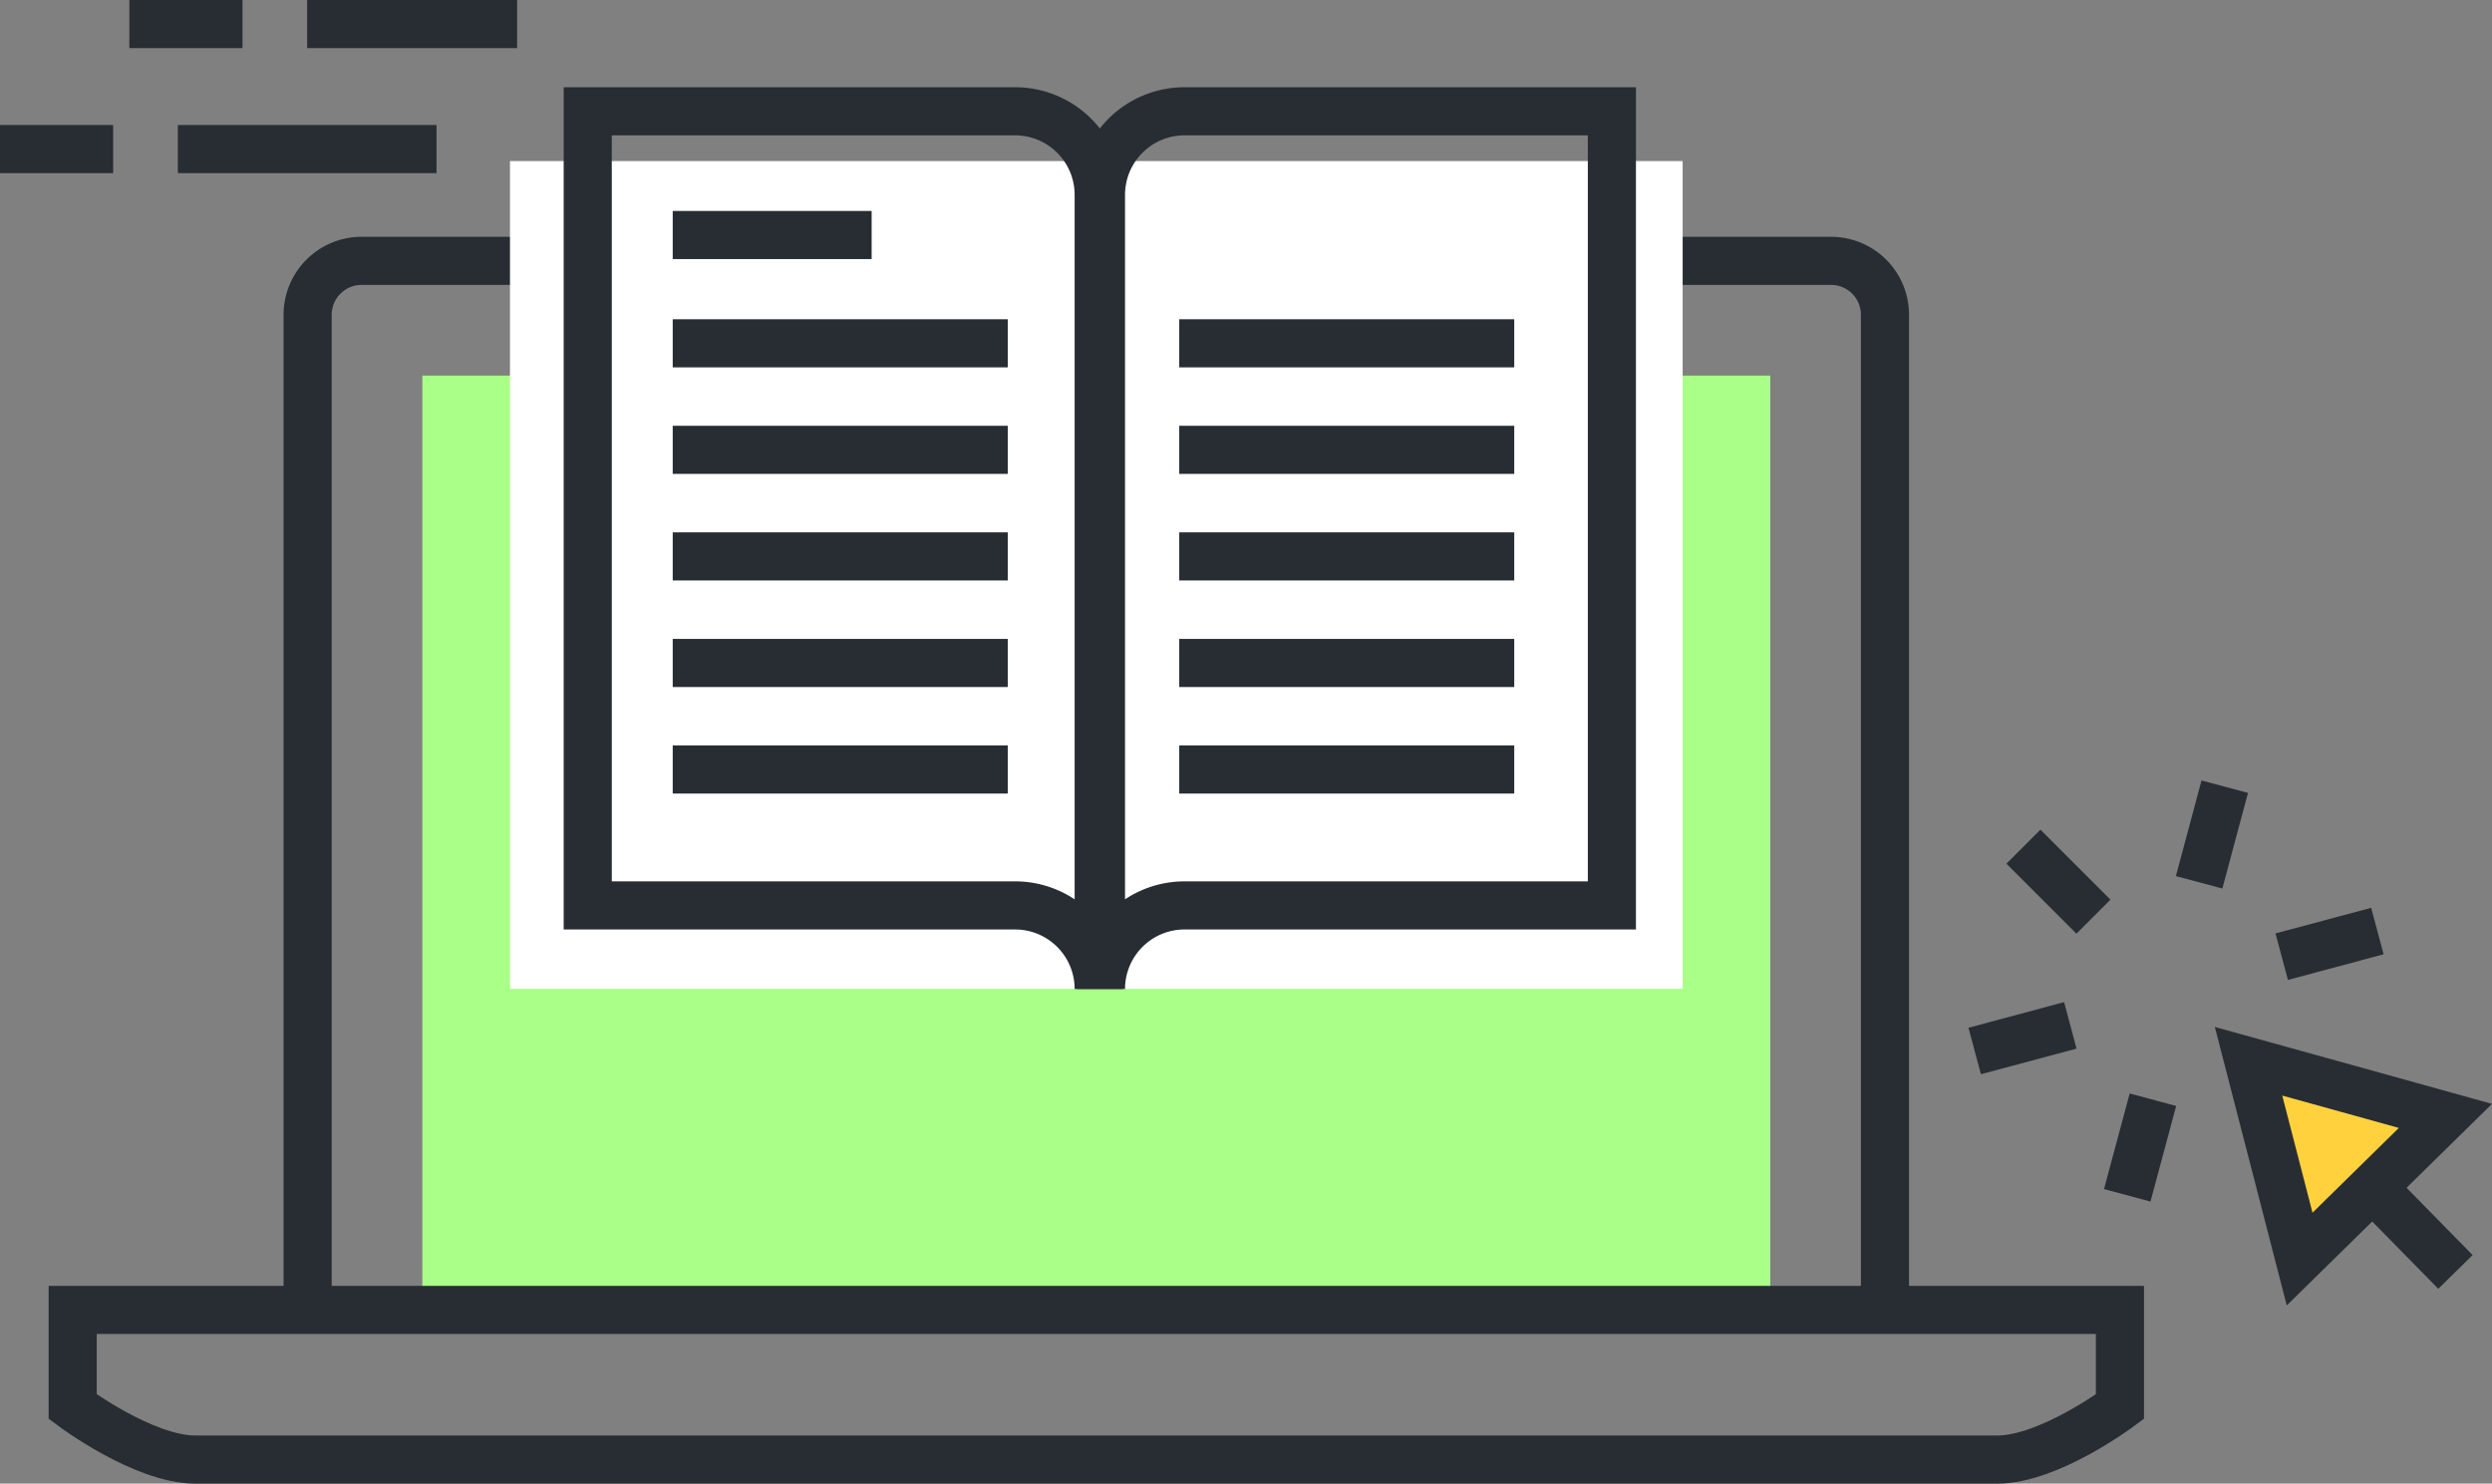 <svg xmlns="http://www.w3.org/2000/svg" width="103.567" height="61.667" viewBox="0 0 103.567 61.667">
    <rect x="0" y="0" width="103.567" height="61.667" fill="#808080" stroke="none"/>
    <g data-name="그룹 1918">
        <g data-name="그룹 1895">
            <g data-name="그룹 1894">
                <g data-name="그룹 1893">
                    <path data-name="선 133" transform="translate(7.391 6.196)" style="stroke:#282d33;stroke-width:2px;fill:none" d="M0 0h10.751"/>
                    <path data-name="선 134" transform="translate(12.765 1)" style="stroke:#282d33;stroke-width:2px;fill:none" d="M0 0h8.726"/>
                    <path data-name="선 135" transform="translate(5.376 1)" style="stroke:#282d33;stroke-width:2px;fill:none" d="M0 0h4.702"/>
                    <path data-name="선 136" transform="translate(0 6.196)" style="stroke:#282d33;stroke-width:2px;fill:none" d="M0 0h4.703"/>
                </g>
            </g>
        </g>
        <path data-name="사각형 3423" transform="translate(17.552 15.612)" style="fill:#a9ff88" d="M0 0h56.021v37.921H0z"/>
        <path data-name="패스 14528" d="M1408.169 302.374V260.8a2.242 2.242 0 0 1 2.239-2.24h61.076a2.24 2.24 0 0 1 2.239 2.24v41.572" transform="translate(-1395.384 -247.717)" style="stroke:#282d33;stroke-width:2px;fill:none"/>
        <path data-name="패스 14529" d="M1395.1 316.921v4.02s2.941 2.2 5.1 2.2h74.883c2.162 0 5.1-2.2 5.1-2.2v-4.02z" transform="translate(-1392.079 -262.472)" style="stroke:#282d33;stroke-width:2px;fill:none"/>
        <g data-name="그룹 1899">
            <g data-name="그룹 1898">
                <path data-name="사각형 3424" transform="translate(21.195 6.694)" style="fill:#fff" d="M0 0h48.736v34.406H0z"/>
                <g data-name="그룹 1896">
                    <path data-name="패스 14530" d="M1441.509 250.239h-17.761v33.009h17.761a3.475 3.475 0 0 1 3.475 3.474v-33.009a3.475 3.475 0 0 0-3.475-3.474z" transform="translate(-1399.322 -245.613)" style="stroke:#282d33;stroke-width:2px;fill:none"/>
                    <path data-name="패스 14531" d="M1455.771 250.239h17.76v33.009h-17.76a3.474 3.474 0 0 0-3.474 3.474v-33.009a3.474 3.474 0 0 1 3.474-3.474z" transform="translate(-1406.541 -245.613)" style="stroke:#282d33;stroke-width:2px;fill:none"/>
                </g>
                <g data-name="그룹 1897">
                    <path data-name="선 137" style="stroke:#282d33;stroke-width:2px;fill:none" d="M0 0h8.267" transform="translate(27.958 9.769)"/>
                    <path data-name="선 138" transform="translate(27.958 14.27)" style="stroke:#282d33;stroke-width:2px;fill:none" d="M0 0h13.924"/>
                    <path data-name="선 139" transform="translate(27.958 18.698)" style="stroke:#282d33;stroke-width:2px;fill:none" d="M0 0h13.924"/>
                    <path data-name="선 140" transform="translate(27.958 23.128)" style="stroke:#282d33;stroke-width:2px;fill:none" d="M0 0h13.924"/>
                    <path data-name="선 141" transform="translate(27.958 27.557)" style="stroke:#282d33;stroke-width:2px;fill:none" d="M0 0h13.924"/>
                    <path data-name="선 142" transform="translate(27.958 31.985)" style="stroke:#282d33;stroke-width:2px;fill:none" d="M0 0h13.924"/>
                    <path data-name="선 143" transform="translate(49.009 14.27)" style="stroke:#282d33;stroke-width:2px;fill:none" d="M0 0h13.923"/>
                    <path data-name="선 144" transform="translate(49.009 18.698)" style="stroke:#282d33;stroke-width:2px;fill:none" d="M0 0h13.923"/>
                    <path data-name="선 145" transform="translate(49.009 23.128)" style="stroke:#282d33;stroke-width:2px;fill:none" d="M0 0h13.923"/>
                    <path data-name="선 146" transform="translate(49.009 27.557)" style="stroke:#282d33;stroke-width:2px;fill:none" d="M0 0h13.923"/>
                    <path data-name="선 147" transform="translate(49.009 31.985)" style="stroke:#282d33;stroke-width:2px;fill:none" d="M0 0h13.923"/>
                </g>
            </g>
        </g>
        <g data-name="그룹 1902">
            <g data-name="그룹 1900">
                <path data-name="선 148" transform="translate(84.093 35.193)" style="fill:#fff;stroke:#282d33;stroke-width:2px" d="M2.909 2.909 0 0"/>
                <path data-name="선 149" transform="translate(82.068 42.621)" style="fill:#fff;stroke:#282d33;stroke-width:2px" d="M3.974 0 0 1.065"/>
                <path data-name="선 150" transform="translate(88.408 45.711)" style="fill:#fff;stroke:#282d33;stroke-width:2px" d="M1.067 0 0 3.974"/>
                <path data-name="선 151" transform="translate(93.867 44.284)" style="fill:#fff;stroke:#282d33;stroke-width:2px" d="m0 0 2.911 2.91"/>
                <path data-name="선 152" transform="translate(94.828 38.7)" style="fill:#fff;stroke:#282d33;stroke-width:2px" d="M0 1.066 3.975 0"/>
                <path data-name="선 153" transform="translate(91.395 32.7)" style="fill:#fff;stroke:#282d33;stroke-width:2px" d="M0 3.975 1.065 0"/>
            </g>
            <g data-name="그룹 1901">
                <path data-name="패스 14532" d="m1516.128 303.089 4.09 1.134 4.092 1.137-3.028 2.974-3.031 2.977-1.061-4.111z" transform="translate(-1422.679 -258.976)" style="fill:#ffd23d;stroke:#282d33;stroke-width:2px"/>
                <path data-name="선 154" transform="translate(98.55 49.306)" style="stroke:#282d33;stroke-width:2px;fill:none" d="m0 0 3.498 3.563"/>
            </g>
        </g>
    </g>
</svg>
